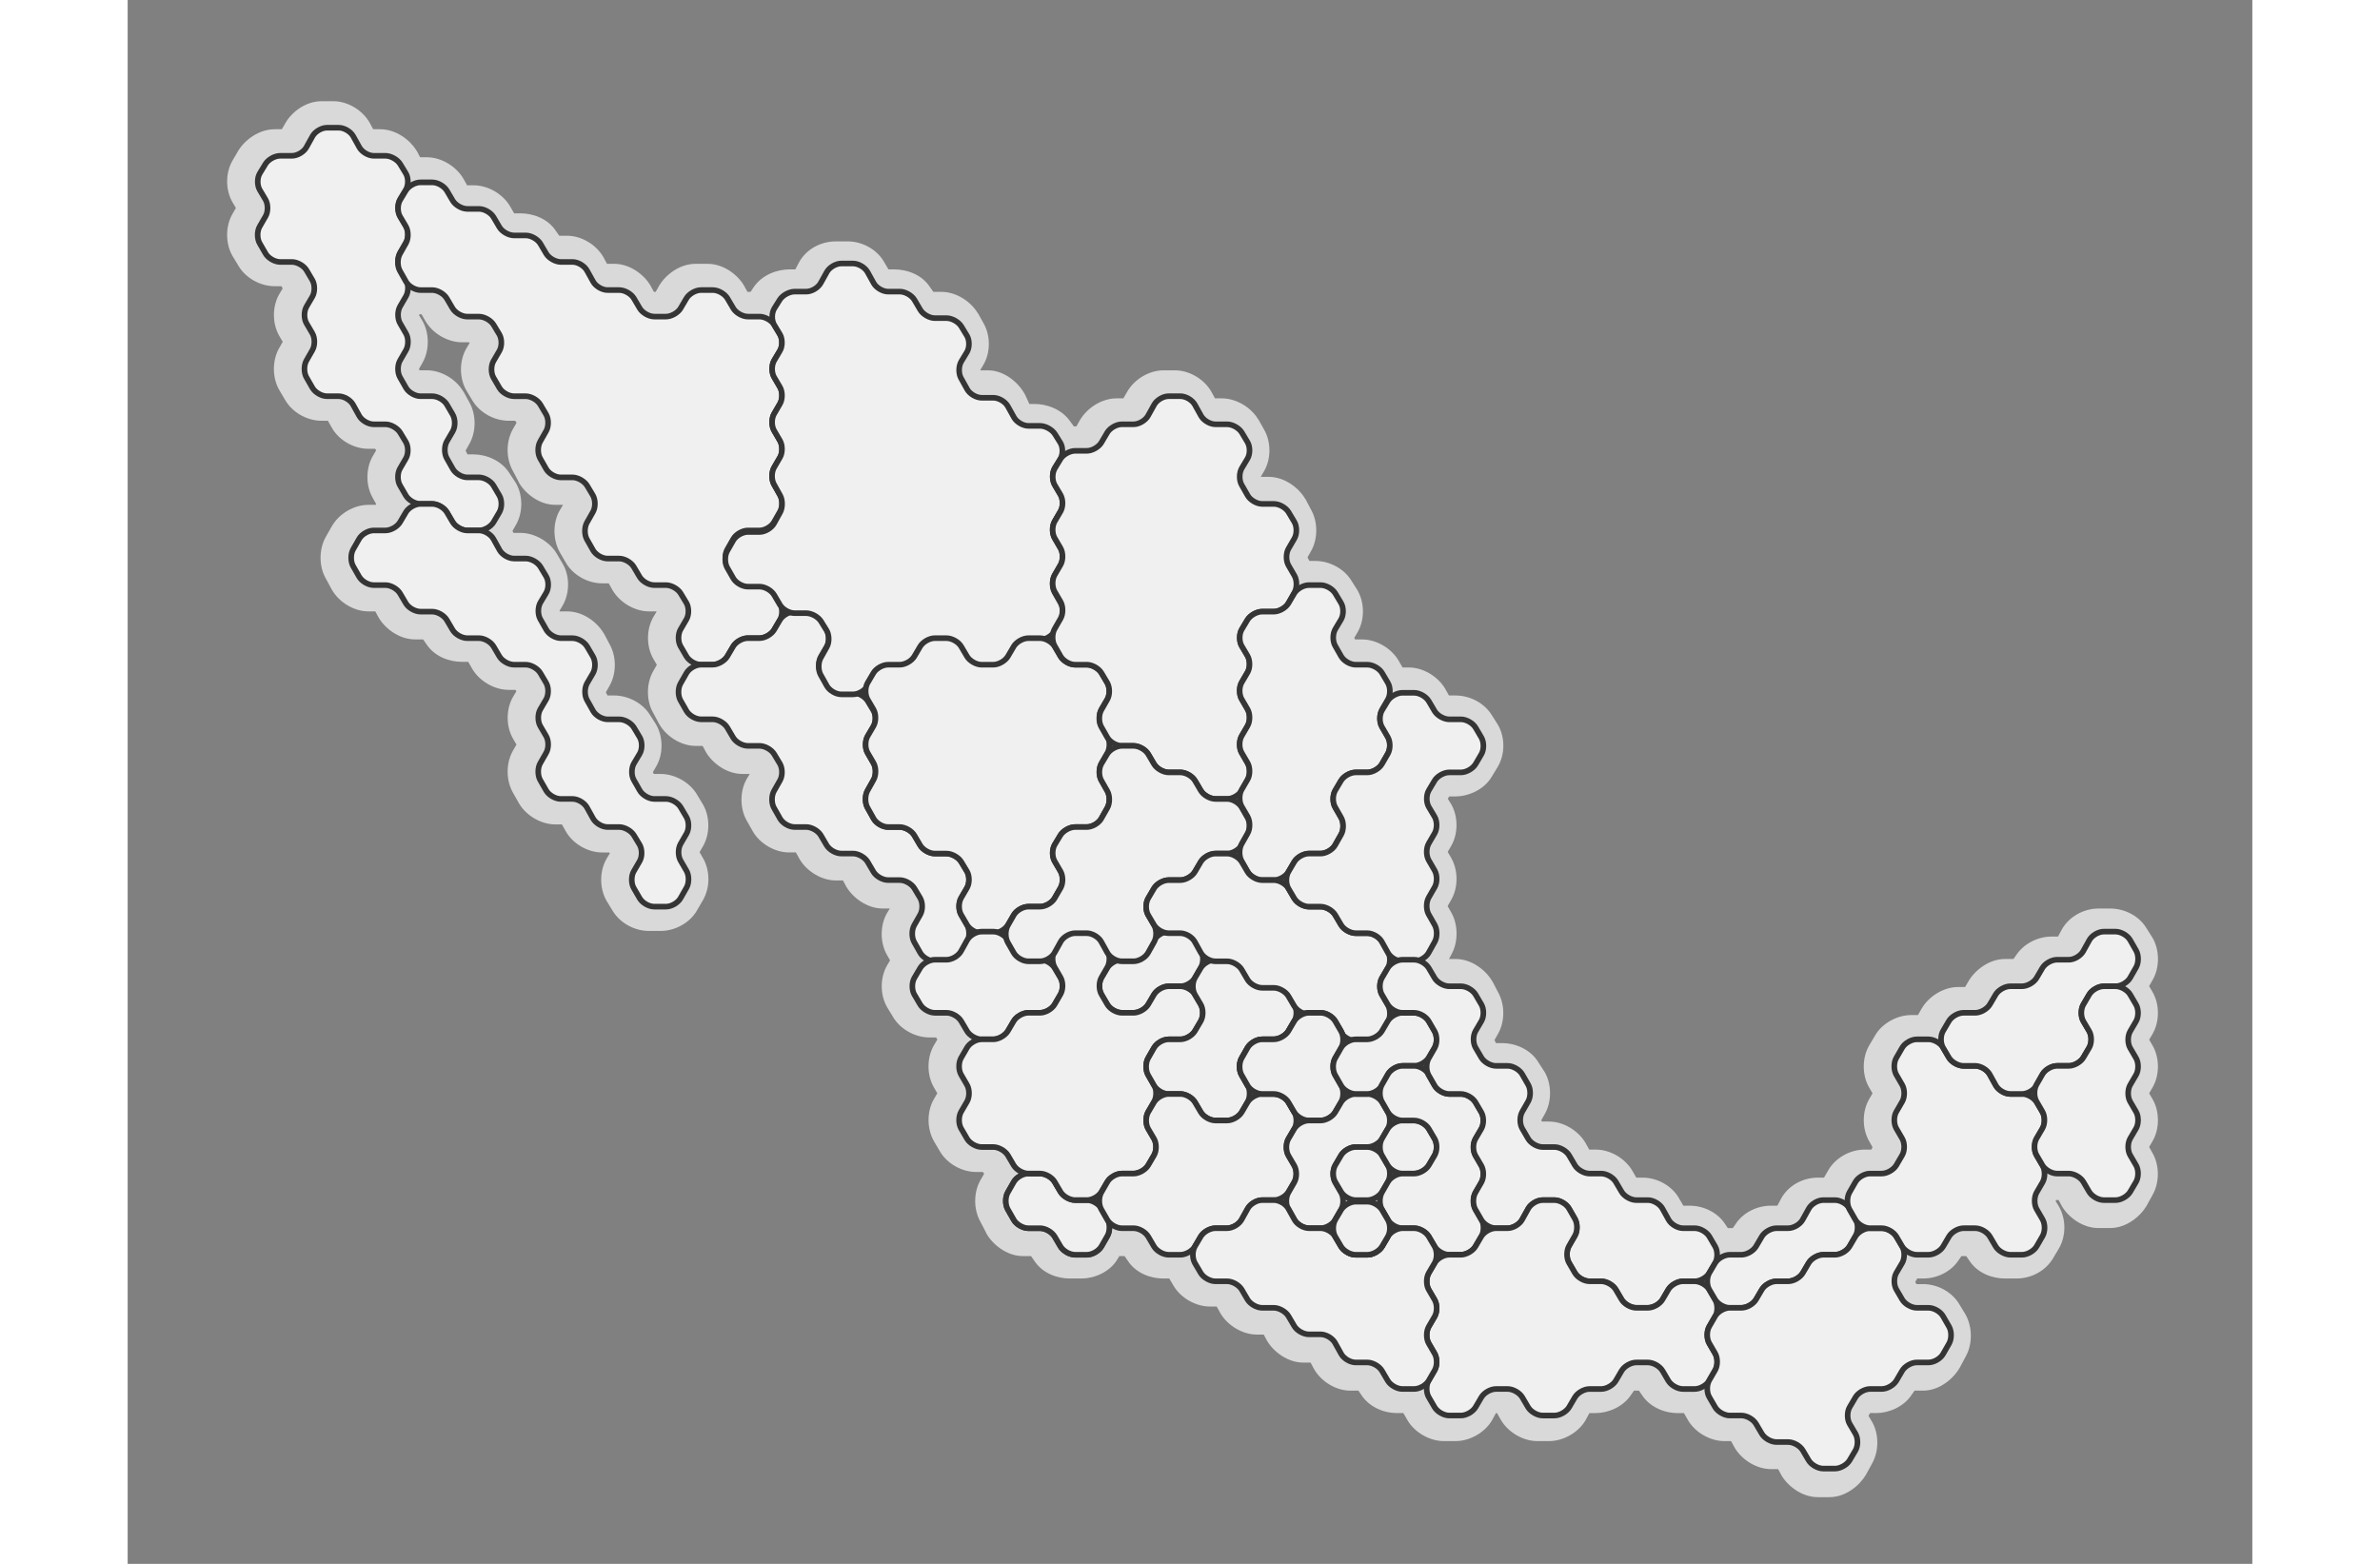 <?xml version="1.0" standalone="no"?>
<!DOCTYPE svg PUBLIC "-//W3C//DTD SVG 1.1//EN" "http://www.w3.org/Graphics/SVG/1.1/DTD/svg11.dtd">
<svg class="mapa_svg" x="0px" y="0px" width="700" height="460" viewBox="0 0 378.946 278.947" enable-background="new 0 0 378.946 278.947" xmlns="http://www.w3.org/2000/svg" xmlns:xlink= "http://www.w3.org/1999/xlink">
  <rect x="0" y="0" width="378.946" height="278.947" fill="#808080" stroke="none"/>
  <g class="map-wrapper">
    <path fill="#d9d9d9" d="M360.542,204.589l0.6-1.032c1.287-2.209,1.288-5.298,0-7.516l-0.598-1.027l0.602-1.033  c1.282-2.207,1.283-5.292-0.002-7.509l-0.597-1.023l0.59-1.01c1.292-2.215,1.291-5.308-0.001-7.518l-0.6-1.027l0.635-1.112  c1.259-2.199,1.259-5.27,0-7.469l-1.12-1.771c-1.261-2.121-3.836-3.488-6.439-3.488h-2.116c-2.661,0-5.272,1.479-6.528,3.736  l-0.68,1.264h-1.142c-2.529,0-5.045,1.34-6.347,3.357l-0.456,0.643h-1.526c-2.866,0-5.37,2.046-6.487,3.952l-0.612,1.048h-1.247  c-2.503,0-5.17,1.568-6.508,3.853l-0.656,1.147h-1.169c-2.552,0-5.218,1.471-6.479,3.645l-1.069,1.81  c-1.271,2.21-1.264,5.275,0.013,7.466l0.606,1.04l-0.605,1.04c-1.284,2.212-1.281,5.3,0.009,7.512l0.594,1.066l-0.21,0.422h-1.206  c-2.613,0-5.221,1.488-6.473,3.677l-0.769,1.323h-1.091c-2.725,0-5.276,1.427-6.536,3.702l-0.689,1.298h-1.121  c-2.6,0-5.069,1.3-6.362,3.329l-0.468,0.671h-0.886l-0.466-0.688c-1.274-2.019-3.756-3.312-6.382-3.312h-1.086l-0.747-1.278  c-1.239-2.226-3.851-3.722-6.499-3.722h-1.144l-0.723-1.255c-1.295-2.205-3.96-3.745-6.482-3.745h-1.187l-0.663-1.19  c-1.319-2.243-3.984-3.81-6.481-3.81h-1.299l-0.113-0.24l0.622-1.1c1.259-2.201,1.257-5.284-0.005-7.479l-1.126-1.743  c-1.444-2.404-4.255-3.438-6.427-3.438h-1.134l-0.274-0.541l0.595-1.05c1.273-2.175,1.299-5.207,0.076-7.416l-0.994-1.929  l-0.118-0.167c-1.118-1.899-3.623-3.897-6.481-3.897h-1.192l0.44-0.834c1.225-2.191,1.212-5.269-0.031-7.45l-0.652-1.155  l0.634-1.105c1.273-2.206,1.271-5.291-0.006-7.498l-0.613-1.061l0.611-1.056c1.29-2.227,1.273-5.325-0.042-7.537l-0.555-0.881  l0.257-0.423h1.149c2.186,0,5.036-1.145,6.436-3.518l1.08-1.783c1.315-2.241,1.315-5.265,0-7.506l-1.07-1.682  c-1.284-2.129-3.864-3.511-6.445-3.511h-1.199l-0.67-1.199c-1.319-2.238-3.983-3.801-6.479-3.801h-1.135l-0.717-1.249  c-1.305-2.209-3.97-3.751-6.48-3.751h-1.265l-0.138-0.287l0.542-0.928c1.335-2.23,1.336-5.36-0.027-7.644l-0.982-1.553  c-1.295-2.172-3.897-3.588-6.478-3.588h-1.062l-0.341-0.638l0.61-1.078c1.265-2.184,1.271-5.22,0.029-7.421l-0.981-1.862  l-0.107-0.145c-1.115-1.88-3.619-3.855-6.48-3.855h-1.372l-0.005-0.058l0.509-0.862c1.33-2.21,1.345-5.299,0.044-7.528l-0.985-1.76  l-0.061-0.057c-1.33-2.227-3.993-3.734-6.476-3.734h-1.225l-0.608-1.124c-1.269-2.282-3.94-3.876-6.498-3.876h-2.117  c-2.542,0-5.215,1.619-6.469,3.881l-0.642,1.119h-1.236c-2.49,0-5.156,1.57-6.523,3.892l-0.625,1.108h-0.443l-0.646-0.868  c-1.569-2.307-4.367-3.132-6.328-3.132h-0.975l-0.717-1.58l-0.137-0.244c-1.12-2.023-3.633-4.177-6.502-4.177h-1.364l-0.016-0.077  l0.497-0.83c1.339-2.21,1.355-5.296,0.052-7.527l-0.967-1.737l-0.076-0.083c-1.102-1.827-3.599-3.746-6.475-3.746h-1.418  l-0.558-0.791c-1.512-2.361-4.253-3.209-6.354-3.209h-1.087l-0.799-1.357c-1.248-2.182-3.835-3.643-6.463-3.643h-2.115  c-2.733,0-5.284,1.413-6.545,3.686l-0.693,1.314h-1.093c-1.987,0-4.841,0.86-6.403,3.277l-0.487,0.723h-0.56l-0.635-1.16  c-1.091-1.85-3.583-3.84-6.479-3.84h-2.116c-2.895,0-5.388,1.993-6.517,3.909l-0.618,1.091h-0.315L93.223,50.9  c-1.088-1.853-3.58-3.847-6.48-3.847h-1.253l-0.597-1.11c-1.272-2.291-3.945-3.89-6.5-3.89H76.98l-0.566-0.801  c-1.509-2.354-4.25-3.199-6.354-3.199h-1.125l-0.739-1.268c-1.288-2.197-3.953-3.732-6.482-3.732h-1.172l-0.68-1.209  c-1.314-2.232-3.979-3.791-6.48-3.791h-1.223l-0.56-1.069l-0.096-0.141c-1.113-1.838-3.612-3.79-6.471-3.79h-1.246l-0.584-1.093  c-1.275-2.3-3.948-3.907-6.5-3.907h-2.115c-2.947,0-5.437,2.069-6.454,3.909l-0.635,1.091h-1.26c-2.86,0-5.36,1.93-6.519,3.847  l-0.948,1.62c-1.356,2.24-1.37,5.366-0.045,7.599l0.578,0.979l-0.606,1.051c-1.28,2.209-1.28,5.295,0,7.504l1.105,1.828  c1.265,2.111,3.836,3.572,6.435,3.572h1.176l0.243,0.378l-0.589,0.989c-1.301,2.215-1.306,5.3-0.011,7.521l0.604,1.03l-0.632,1.103  c-1.263,2.202-1.263,5.274,0.001,7.475l1.102,1.867c1.267,2.148,3.851,3.637,6.454,3.637h1.122l0.708,1.236  c1.231,2.216,3.904,3.764,6.5,3.764h1.221l0.188,0.271l-0.598,1.013c-1.284,2.212-1.284,5.29-0.003,7.496l0.593,1.068l-0.066,0.151  h-1.335c-2.524,0-5.192,1.531-6.511,3.834l-1.051,1.855c-1.258,2.201-1.258,5.265-0.026,7.424l1.1,2.023  c1.287,2.249,3.955,3.863,6.488,3.863h1.251l0.615,1.134c1.094,1.862,3.588,3.866,6.482,3.866h1.437l0.532,0.762  c1.516,2.383,4.26,3.238,6.362,3.238h1.146l0.723,1.258c1.299,2.203,3.964,3.742,6.479,3.742h1.215l0.176,0.25l-0.58,0.966  c-1.295,2.211-1.3,5.29-0.006,7.518l0.603,1.023l-0.632,1.101c-1.261,2.198-1.262,5.268,0.012,7.494l1.054,1.863  c1.259,2.199,3.928,3.785,6.49,3.785h1.178l0.674,1.201c1.248,2.237,3.919,3.799,6.497,3.799h1.262l0.117,0.146l-0.589,0.99  c-1.277,2.21-1.276,5.28,0.002,7.487l1.104,1.811c1.268,2.11,3.838,3.565,6.435,3.565h2.116c2.645,0,5.253-1.514,6.458-3.635  l1.112-1.915c1.271-2.234,1.255-5.241-0.041-7.467l-0.597-1.029l0.6-1.038c1.295-2.225,1.282-5.324-0.013-7.508l-1.04-1.734  c-1.295-2.192-3.96-3.674-6.479-3.674h-1.229l-0.16-0.329l0.548-0.944c1.332-2.229,1.332-5.357-0.045-7.662l-0.968-1.505  c-1.287-2.156-3.889-3.56-6.476-3.56h-1.157l-0.289-0.574l0.624-1.098c1.271-2.18,1.291-5.22,0.061-7.425l-1.012-1.92l-0.092-0.117  c-1.1-1.885-3.598-3.866-6.484-3.866h-1.335l-0.03-0.1l0.522-0.886c1.33-2.228,1.33-5.351,0.043-7.504l-1.058-1.804  c-1.324-2.208-3.986-3.707-6.475-3.707h-1.248l-0.175-0.358l0.59-1.023c1.305-2.218,1.305-5.329,0.001-7.548l-1.097-1.661  c-1.46-2.385-4.262-3.411-6.418-3.411h-1.096l-0.343-0.679l0.632-1.121c1.283-2.195,1.297-5.265,0.04-7.478l-1.023-1.875  l-0.059-0.056c-1.317-2.261-3.983-3.792-6.483-3.792h-1.303l-0.114-0.244l0.614-1.084c1.273-2.206,1.271-5.298-0.005-7.5  l-0.611-1.011l0.119-0.161h0.336l0.699,1.232c1.306,2.219,3.971,3.768,6.48,3.768h1.288l0.106,0.128l-0.582,0.974  c-1.282,2.21-1.281,5.284,0.002,7.492l1.09,1.808c1.272,2.129,3.851,3.598,6.444,3.598h1.178l0.238,0.366l-0.648,1.124  c-1.239,2.17-1.255,5.177-0.049,7.37l1.046,1.984l0.076,0.186c1.08,1.889,3.571,3.97,6.49,3.97h1.379l-0.607,1.011  c-1.238,2.187-1.238,5.217,0.05,7.489l1.033,1.77c1.25,2.209,3.86,3.73,6.494,3.73h1.176l0.672,1.199  c1.313,2.238,3.979,3.801,6.482,3.801h1.329l0.057,0.042l-0.574,0.959c-1.28,2.207-1.28,5.277,0.004,7.491l0.611,1.043l-0.64,1.118  c-1.255,2.196-1.255,5.263-0.036,7.396l1.107,2.061c1.291,2.261,3.96,3.889,6.49,3.889h1.244l0.605,1.12  c1.098,1.868,3.594,3.88,6.482,3.88h1.322l-0.551,0.909c-1.239,2.188-1.238,5.218,0.021,7.436l1.063,1.876  c1.25,2.203,3.92,3.779,6.492,3.779h1.199l0.649,1.175c1.322,2.252,3.988,3.825,6.482,3.825h1.271l0.595,1.109  c1.103,1.874,3.602,3.891,6.483,3.891h1.276l-0.524,0.859c-1.235,2.186-1.234,5.214,0.007,7.406l0.565,0.979l-0.512,0.861  c-1.302,2.218-1.302,5.312,0,7.529l1.078,1.776c1.283,2.12,3.859,3.588,6.438,3.588h1.195l0.235,0.361l-0.632,1.07  c-1.271,2.211-1.264,5.279,0.011,7.473l0.611,1.051l-0.609,1.047c-1.281,2.211-1.28,5.295,0.044,7.573l1.007,1.71  c1.271,2.192,3.878,3.715,6.487,3.715h1.195l0.22,0.33l-0.645,1.106c-1.238,2.165-1.258,5.163-0.059,7.354l1.04,1.999l0.09,0.211  c1.09,1.903,3.585,3.999,6.489,3.999h1.455l0.526,0.755c1.515,2.388,4.262,3.245,6.366,3.245h2.114c2.211,0,5.076-1.109,6.443-3.504  l0.297-0.496h0.932l0.529,0.76c1.519,2.385,4.264,3.24,6.363,3.24h1.09l0.761,1.295c1.284,2.182,3.949,3.705,6.481,3.705h1.212  l0.657,1.188c1.323,2.245,3.987,3.812,6.479,3.812h1.251l0.597,1.109c1.098,1.874,3.595,3.891,6.485,3.891h1.28l0.569,1.076  c1.285,2.311,3.957,3.924,6.497,3.924h1.454l0.509,0.739c1.271,1.987,3.745,3.261,6.367,3.261h1.146l0.717,1.246  c1.284,2.21,3.951,3.754,6.486,3.754h2.116c2.538,0,5.203-1.517,6.481-3.688l0.715-1.312h0.184l0.7,1.229  c1.301,2.22,3.968,3.771,6.484,3.771h2.114c2.535,0,5.2-1.516,6.479-3.686l0.717-1.314h1.135c2.125,0,4.878-1.038,6.355-3.352  l0.458-0.648h0.875l0.51,0.739c1.27,1.987,3.742,3.261,6.366,3.261h1.147l0.714,1.243c1.282,2.212,3.95,3.757,6.488,3.757h1.205  l0.643,1.167c1.325,2.257,3.991,3.833,6.482,3.833h1.275l0.591,1.103c1.104,1.877,3.603,3.897,6.48,3.897h2.118  c2.859,0,5.365-2.104,6.482-4.012l1.072-1.97c1.275-2.232,1.262-5.329-0.025-7.516l-0.61-1.012l0.289-0.491h1.122  c2.123,0,4.876-1.038,6.356-3.351l0.457-0.649h1.532c2.901,0,5.4-2.117,6.542-4.121l1.025-1.922c1.259-2.209,1.26-5.308-0.038-7.589  l-1.037-1.705c-1.266-2.218-3.875-3.663-6.492-3.663h-1.192l-0.221-0.388l0.358-0.612h1.055c2.594,0,5.064-1.3,6.363-3.329  l0.468-0.671h0.843l0.528,0.757c1.515,2.387,4.261,3.243,6.364,3.243h2.115c2.671,0,5.197-1.428,6.457-3.564l1.083-1.808  c1.289-2.225,1.29-5.231-0.016-7.494l-0.588-0.957l0.128-0.177h0.407l0.61,1.129c1.097,1.864,3.593,3.871,6.481,3.871h2.116  c2.876,0,5.375-2.072,6.48-3.949l1.068-1.94c1.274-2.223,1.269-5.315-0.012-7.51L360.542,204.589z M114.262,58.089  c0.03,0.068,0.059,0.139,0.095,0.201c-0.038-0.062-0.087-0.119-0.133-0.178L114.262,58.089z M322.767,187.032  c0.014,0.029,0.024,0.063,0.039,0.091c-0.018-0.027-0.042-0.051-0.061-0.077L322.767,187.032z M282.248,225.191l0.04,0.023  c-0.033,0.047-0.072,0.091-0.102,0.14C282.214,225.307,282.224,225.242,282.248,225.191z M61.749,94.659  c-0.012,0-0.023-0.003-0.035-0.003c0.012,0,0.023-0.003,0.035-0.003V94.659z M353.611,175.919c0.045,0,0.092-0.009,0.138-0.012  v0.023C353.703,175.928,353.656,175.919,353.611,175.919z"></path>
    <g>
      <path class="path_estado" id="est_02" fill="#F0F0F1" stroke="#353535" stroke-miterlimit="10" d="M65.265,86.638c-0.479-0.819-1.65-1.489-2.6-1.489h-2.094   c-0.95,0-2.109-0.676-2.576-1.503l-1.087-1.921c-0.466-0.827-0.457-2.175,0.021-2.994l1.045-1.793c0.479-0.82,0.479-2.163,0-2.983   l-1.045-1.793c-0.478-0.819-1.646-1.491-2.596-1.491h-2.11c-0.949,0-2.112-0.674-2.583-1.498l-1.07-1.875   c-0.471-0.824-0.47-2.172,0.005-2.994l1.059-1.84c0.475-0.822,0.475-2.167-0.002-2.989l-1.053-1.821   c-0.477-0.822-0.477-2.167,0-2.988l1.052-1.812c0.476-0.822,0.476-2.166-0.001-2.987l-1.051-1.809   c-0.477-0.821-0.477-2.165,0.002-2.985l1.049-1.806c0.477-0.822,0.477-2.165,0-2.986l-1.049-1.805   c-0.479-0.821-0.466-2.157,0.026-2.97l0.994-1.642c0.493-0.812,0.493-2.142,0-2.953l-0.994-1.642   c-0.492-0.812-1.671-1.478-2.622-1.478h-2.094c-0.948,0-2.103-0.678-2.564-1.509l-1.108-1.993c-0.46-0.83-1.615-1.509-2.563-1.509   h-2.115c-0.951,0-2.105,0.679-2.565,1.509l-1.109,1.993c-0.46,0.831-1.614,1.509-2.565,1.509H27.19c-0.95,0-2.13,0.665-2.621,1.478   l-0.996,1.641c-0.491,0.812-0.497,2.146-0.013,2.962l1.022,1.722c0.483,0.817,0.492,2.158,0.019,2.98l-1.058,1.833   c-0.477,0.822-0.477,2.168,0,2.99l1.058,1.833c0.474,0.822,1.639,1.495,2.589,1.495h2.108c0.951,0,2.124,0.669,2.608,1.486   l1.023,1.734c0.485,0.817,0.487,2.155,0.009,2.975l-1.038,1.77c-0.48,0.818-0.482,2.16-0.005,2.979l1.045,1.787   c0.479,0.82,0.484,2.165,0.011,2.989l-1.066,1.865c-0.473,0.824-0.473,2.173,0,2.996l1.066,1.865   c0.474,0.824,1.636,1.498,2.587,1.498h2.094c0.948,0,2.104,0.68,2.564,1.511l1.106,1.992c0.461,0.83,1.617,1.51,2.565,1.51h2.112   c0.947,0,2.128,0.665,2.62,1.476l0.995,1.643c0.491,0.812,0.505,2.148,0.028,2.97l-1.053,1.815c-0.478,0.822-0.478,2.165,0,2.987   l1.053,1.815c0.477,0.821,1.643,1.494,2.593,1.494h2.094c0.95,0,2.12,0.669,2.603,1.487l1.033,1.758   c0.481,0.818,1.652,1.487,2.602,1.487h2.116c0.949,0,2.12-0.669,2.6-1.487l1.035-1.758c0.481-0.818,0.481-2.157,0-2.977   L65.265,86.638z"></path>
    </g>
    <g>
      <path class="path_estado" id="est_03" fill="#F0F0F1" stroke="#353535" stroke-miterlimit="10" d="M99.667,148.706c0.478-0.82,0.473-2.162-0.012-2.979l-1.026-1.734   c-0.482-0.816-1.656-1.486-2.605-1.486h-2.095c-0.948,0-2.11-0.674-2.583-1.498l-1.07-1.873c-0.472-0.826-0.458-2.168,0.029-2.982   l1.014-1.701c0.486-0.814,0.486-2.148,0-2.963l-1.014-1.699c-0.487-0.816-1.664-1.484-2.611-1.484h-2.111   c-0.95,0-2.107-0.676-2.573-1.504l-1.093-1.945c-0.464-0.828-0.453-2.176,0.025-2.996l1.043-1.781c0.479-0.82,0.479-2.16,0-2.979   l-1.043-1.781c-0.479-0.82-1.648-1.49-2.598-1.49H77.25c-0.95,0-2.109-0.676-2.578-1.502l-1.081-1.898   c-0.468-0.826-0.453-2.166,0.036-2.982l1.011-1.688c0.486-0.814,0.486-2.148,0-2.963l-1.011-1.686   c-0.489-0.816-1.665-1.483-2.615-1.483h-2.108c-0.95,0-2.105-0.679-2.565-1.509l-1.107-1.992c-0.462-0.83-1.616-1.511-2.565-1.511   h-2.094c-0.95,0-2.121-0.669-2.602-1.487l-1.034-1.758c-0.482-0.818-1.652-1.487-2.603-1.487h-2.115   c-0.95,0-2.121,0.669-2.602,1.487l-1.034,1.758c-0.481,0.818-1.653,1.487-2.601,1.487h-2.112c-0.948,0-2.111,0.675-2.583,1.499   l-1.071,1.875c-0.471,0.824-0.471,2.174,0,3l1.071,1.873c0.472,0.824,1.635,1.5,2.583,1.5h2.112c0.947,0,2.119,0.67,2.601,1.486   l1.034,1.758c0.48,0.818,1.651,1.488,2.602,1.488h2.094c0.95,0,2.12,0.67,2.603,1.488l1.033,1.756   c0.481,0.82,1.652,1.49,2.602,1.49h2.111c0.949,0,2.119,0.668,2.603,1.488l1.032,1.756c0.482,0.818,1.653,1.488,2.603,1.488h2.093   c0.95,0,2.123,0.668,2.606,1.486l1.025,1.732c0.484,0.818,0.486,2.158,0.007,2.977l-1.038,1.77c-0.479,0.818-0.48,2.16-0.004,2.98   l1.045,1.785c0.478,0.82,0.483,2.164,0.012,2.99l-1.067,1.865c-0.472,0.822-0.472,2.172,0,2.996l1.067,1.865   c0.472,0.824,1.635,1.498,2.585,1.498h2.11c0.951,0,2.105,0.68,2.565,1.51l1.106,1.992c0.463,0.83,1.616,1.51,2.566,1.51h2.093   c0.949,0,2.13,0.664,2.623,1.477l0.994,1.643c0.491,0.812,0.505,2.146,0.029,2.969l-1.054,1.814c-0.477,0.824-0.477,2.166,0,2.988   l1.054,1.814c0.476,0.824,1.642,1.494,2.591,1.494h2.116c0.949,0,2.11-0.674,2.58-1.5l1.078-1.898   c0.469-0.824,0.463-2.174-0.015-2.994l-1.051-1.816c-0.477-0.82-0.477-2.166,0-2.986L99.667,148.706z"></path>
    </g>
    <g>
      <path class="path_estado" id="est_26" fill="#F0F0F1" stroke="#353535" stroke-miterlimit="10" d="M115.296,67.208c-0.476-0.821-0.466-2.158,0.024-2.973   l1.003-1.663c0.49-0.813,0.49-2.145,0-2.958l-1.003-1.665c-0.49-0.813-1.667-1.479-2.618-1.479h-2.094   c-0.949,0-2.12-0.669-2.601-1.487l-1.034-1.758c-0.482-0.818-1.652-1.487-2.602-1.487h-2.116c-0.949,0-2.12,0.669-2.603,1.487   l-1.033,1.758c-0.48,0.818-1.651,1.487-2.602,1.487h-2.09c-0.948,0-2.119-0.669-2.601-1.487l-1.035-1.758   c-0.48-0.818-1.652-1.487-2.6-1.487h-2.111c-0.95,0-2.104-0.679-2.565-1.51l-1.107-1.993c-0.461-0.83-1.616-1.51-2.565-1.51H77.25   c-0.95,0-2.121-0.669-2.602-1.487l-1.034-1.758c-0.48-0.818-1.652-1.487-2.603-1.487h-2.108c-0.95,0-2.122-0.67-2.604-1.488   l-1.035-1.757c-0.479-0.818-1.65-1.488-2.6-1.488h-2.094c-0.95,0-2.121-0.67-2.602-1.488l-1.034-1.757   c-0.482-0.819-1.652-1.489-2.603-1.489h-2.115c-0.95,0-2.128,0.666-2.617,1.479l-1.003,1.664c-0.489,0.813-0.496,2.147-0.012,2.965   l1.025,1.734c0.484,0.817,0.498,2.163,0.032,2.99l-1.09,1.934c-0.465,0.827-0.465,2.181,0,3.009l1.09,1.934   c0.466,0.826,1.624,1.504,2.574,1.504h2.094c0.95,0,2.12,0.669,2.603,1.487l1.033,1.758c0.481,0.818,1.652,1.487,2.602,1.487h2.111   c0.949,0,2.127,0.666,2.617,1.479l1.002,1.665c0.489,0.813,0.5,2.15,0.024,2.972l-1.05,1.803c-0.477,0.821-0.477,2.164,0,2.984   l1.05,1.805c0.476,0.821,1.645,1.492,2.594,1.492h2.093c0.95,0,2.123,0.669,2.606,1.486l1.025,1.734   c0.484,0.817,0.495,2.161,0.023,2.985l-1.072,1.886c-0.472,0.826-0.472,2.176,0,3.002l1.072,1.885c0.472,0.825,1.633,1.5,2.583,1.5   h2.11c0.951,0,2.126,0.667,2.614,1.481l1.009,1.688c0.489,0.815,0.505,2.158,0.037,2.983l-1.083,1.91   c-0.468,0.826-0.468,2.178,0,3.004l1.083,1.91c0.468,0.826,1.628,1.502,2.578,1.502h2.093c0.949,0,2.121,0.671,2.603,1.489   l1.033,1.756c0.481,0.82,1.652,1.49,2.602,1.49h2.111c0.95,0,2.128,0.664,2.617,1.479l1.004,1.664   c0.489,0.814,0.5,2.15,0.021,2.971l-1.05,1.805c-0.476,0.82-0.476,2.164,0,2.984l1.05,1.805c0.479,0.82,1.646,1.492,2.595,1.492   h2.116c0.949,0,2.119-0.67,2.602-1.488l1.034-1.756c0.48-0.82,1.651-1.488,2.601-1.488h2.094c0.951,0,2.123-0.67,2.604-1.49   l1.031-1.756c0.483-0.818,0.483-2.158,0-2.977l-1.031-1.758c-0.48-0.816-1.652-1.486-2.604-1.486h-2.094   c-0.949,0-2.111-0.676-2.581-1.5l-1.073-1.873c-0.472-0.826-0.472-2.175,0-3l1.073-1.875c0.47-0.824,1.632-1.499,2.581-1.499h2.094   c0.951,0,2.112-0.674,2.584-1.499l1.071-1.874c0.472-0.824,0.469-2.171-0.006-2.995l-1.059-1.839   c-0.477-0.822-0.475-2.167,0.002-2.99l1.053-1.82c0.477-0.822,0.477-2.167,0-2.987l-1.052-1.813c-0.477-0.821-0.476-2.165,0-2.985   l1.05-1.81c0.479-0.821,0.479-2.165,0-2.985L115.296,67.208z"></path>
    </g>
    <g>
      <path class="path_estado" id="est_25" fill="#F0F0F1" stroke="#353535" stroke-miterlimit="10" d="M149.707,158.368c0.477-0.82,0.464-2.16-0.026-2.973l-1.003-1.664   c-0.489-0.814-1.666-1.48-2.617-1.48h-2.094c-0.949,0-2.119-0.668-2.602-1.486l-1.033-1.758c-0.481-0.818-1.652-1.488-2.602-1.488   h-2.111c-0.949,0-2.105-0.678-2.568-1.506l-1.099-1.969c-0.466-0.83-0.459-2.182,0.012-3.008l1.076-1.887   c0.469-0.826,0.465-2.174-0.009-2.996l-1.062-1.846c-0.473-0.822-0.46-2.162,0.031-2.975l1.001-1.662   c0.49-0.812,0.49-2.145,0-2.957l-1.001-1.662c-0.491-0.812-1.669-1.479-2.619-1.479h-2.094c-0.95,0-2.106-0.678-2.567-1.508   l-1.102-1.969c-0.462-0.828-0.448-2.178,0.031-2.996l1.038-1.77c0.479-0.818,0.479-2.16,0-2.979l-1.038-1.768   c-0.479-0.82-1.649-1.49-2.6-1.49h-2.115c-0.949,0-2.121,0.67-2.603,1.488l-1.034,1.756c-0.48,0.82-1.651,1.49-2.6,1.49h-2.111   c-0.95,0-2.121,0.668-2.602,1.488l-1.034,1.756c-0.482,0.818-1.651,1.488-2.602,1.488h-2.095c-0.949,0-2.112,0.674-2.583,1.498   l-1.071,1.875c-0.471,0.824-0.471,2.174,0,2.998l1.071,1.875c0.471,0.824,1.634,1.498,2.583,1.498h2.095   c0.95,0,2.119,0.672,2.602,1.49l1.034,1.756c0.48,0.818,1.651,1.488,2.602,1.488h2.111c0.948,0,2.126,0.668,2.611,1.482   l1.012,1.688c0.487,0.814,0.504,2.156,0.035,2.982l-1.082,1.91c-0.468,0.826-0.468,2.18,0,3.004l1.082,1.91   c0.469,0.826,1.629,1.502,2.578,1.502h2.094c0.95,0,2.121,0.67,2.602,1.488l1.034,1.758c0.48,0.818,1.651,1.486,2.602,1.486h2.109   c0.951,0,2.121,0.672,2.604,1.49l1.031,1.756c0.481,0.818,1.653,1.488,2.604,1.488h2.094c0.948,0,2.123,0.666,2.612,1.482   l1.011,1.688c0.487,0.814,0.504,2.156,0.036,2.982l-1.083,1.908c-0.468,0.828-0.468,2.18,0,3.006l1.083,1.91   c0.468,0.826,1.626,1.502,2.576,1.502h2.115c0.951,0,2.107-0.68,2.57-1.508l1.1-1.969c0.462-0.83,0.453-2.18-0.023-3l-1.053-1.816   c-0.478-0.82-0.478-2.166,0-2.988L149.707,158.368z"></path>
    </g>
    <g>
      <path class="path_estado" id="est_08" fill="#F0F0F1" stroke="#353535" stroke-miterlimit="10" d="M165.333,86.366c-0.478-0.821-0.455-2.152,0.05-2.958l0.954-1.526   c0.502-0.806,0.502-2.124,0-2.93l-0.954-1.526c-0.505-0.805-1.691-1.464-2.644-1.464h-2.091c-0.95,0-2.104-0.68-2.566-1.51   l-1.108-1.992c-0.46-0.831-1.615-1.51-2.564-1.51h-2.11c-0.949,0-2.104-0.68-2.565-1.51l-1.106-1.992   c-0.462-0.83-0.435-2.175,0.056-2.986l0.995-1.642c0.492-0.812,0.492-2.142,0-2.953l-0.995-1.641   c-0.49-0.812-1.671-1.478-2.622-1.478h-2.094c-0.949,0-2.119-0.669-2.602-1.487l-1.033-1.758c-0.481-0.817-1.652-1.487-2.602-1.487   h-2.111c-0.949,0-2.104-0.679-2.565-1.51l-1.105-1.993c-0.462-0.83-1.616-1.51-2.566-1.51h-2.115c-0.95,0-2.104,0.68-2.564,1.51   l-1.107,1.993c-0.463,0.831-1.615,1.51-2.565,1.51h-2.094c-0.949,0-2.138,0.658-2.641,1.464l-0.955,1.526   c-0.503,0.806-0.515,2.13-0.025,2.943l1.003,1.665c0.491,0.813,0.496,2.146,0.012,2.964l-1.025,1.734   c-0.483,0.817-0.487,2.156-0.007,2.976l1.038,1.768c0.48,0.82,0.483,2.16,0.002,2.981l-1.042,1.786   c-0.479,0.819-0.479,2.162-0.001,2.982l1.046,1.795c0.479,0.821,0.479,2.164,0.001,2.984l-1.048,1.799   c-0.479,0.821-0.49,2.172-0.028,3.002l1.104,1.99c0.462,0.83,0.462,2.188,0,3.019l-1.104,1.991   c-0.462,0.83-1.617,1.508-2.565,1.508h-2.111c-0.95,0-2.112,0.675-2.585,1.5l-1.07,1.874c-0.471,0.824-0.471,2.174,0,2.999   l1.07,1.873c0.473,0.824,1.635,1.5,2.585,1.5h2.111c0.948,0,2.119,0.67,2.6,1.488l1.034,1.756c0.481,0.82,1.653,1.49,2.603,1.49   h2.094c0.95,0,2.135,0.66,2.634,1.469l0.971,1.572c0.499,0.809,0.526,2.146,0.063,2.977l-1.099,1.969   c-0.463,0.83-0.463,2.186,0,3.016l1.099,1.969c0.463,0.83,1.619,1.508,2.569,1.508h2.115c0.95,0,2.104-0.68,2.566-1.51l1.105-1.994   c0.462-0.83,1.616-1.508,2.565-1.508h2.111c0.949,0,2.12-0.67,2.602-1.488l1.033-1.758c0.482-0.818,1.652-1.488,2.602-1.488h2.09   c0.949,0,2.12,0.67,2.603,1.488l1.033,1.758c0.48,0.818,1.651,1.488,2.603,1.488h2.114c0.949,0,2.12-0.67,2.603-1.488l1.034-1.758   c0.48-0.818,1.652-1.488,2.603-1.488h2.091c0.952,0,2.104-0.68,2.562-1.51l1.113-2.018c0.461-0.83,0.454-2.188-0.015-3.014   l-1.082-1.91c-0.468-0.826-0.464-2.176,0.01-3l1.063-1.857c0.474-0.822,0.471-2.169-0.003-2.992l-1.058-1.83   c-0.476-0.822-0.476-2.167,0.002-2.988l1.054-1.817c0.476-0.821,0.476-2.167,0-2.987L165.333,86.366z"></path>
    </g>
    <g>
      <path class="path_estado" id="est_10" fill="#F0F0F1" stroke="#353535" stroke-miterlimit="10" d="M173.678,129.47c-0.476-0.822-0.468-2.164,0.016-2.982   l1.026-1.734c0.483-0.816,0.483-2.154,0-2.973l-1.026-1.732c-0.483-0.818-1.656-1.486-2.605-1.486h-2.108   c-0.951,0-2.122-0.67-2.603-1.488l-1.033-1.756c-0.481-0.82-1.652-1.488-2.604-1.488h-2.113c-0.949,0-2.121,0.668-2.603,1.488   l-1.033,1.756c-0.482,0.818-1.653,1.488-2.602,1.488h-2.09c-0.949,0-2.12-0.67-2.602-1.488l-1.034-1.756   c-0.48-0.82-1.651-1.488-2.603-1.488h-2.115c-0.95,0-2.119,0.668-2.602,1.488l-1.034,1.756c-0.48,0.818-1.651,1.488-2.6,1.488   h-2.094c-0.951,0-2.124,0.668-2.608,1.486l-1.023,1.732c-0.485,0.818-0.487,2.158-0.007,2.977l1.036,1.77   c0.48,0.818,0.483,2.16,0.005,2.98l-1.043,1.785c-0.48,0.82-0.48,2.162-0.003,2.984l1.046,1.793c0.479,0.822,0.49,2.172,0.026,3   l-1.099,1.965c-0.464,0.828-0.464,2.184,0,3.014l1.099,1.965c0.464,0.828,1.62,1.506,2.571,1.506h2.094   c0.948,0,2.119,0.67,2.6,1.488l1.034,1.758c0.482,0.818,1.651,1.486,2.602,1.486h2.111c0.949,0,2.128,0.666,2.618,1.48l1.001,1.664   c0.491,0.812,0.5,2.15,0.023,2.973l-1.048,1.803c-0.478,0.82-0.478,2.164,0,2.986l1.048,1.803c0.477,0.82,1.645,1.492,2.596,1.492   h2.114c0.949,0,2.12-0.67,2.603-1.49l1.034-1.754c0.48-0.82,1.652-1.49,2.603-1.49h2.091c0.952,0,2.111-0.674,2.581-1.5   l1.079-1.898c0.47-0.824,0.451-2.168-0.034-2.982l-1.011-1.688c-0.486-0.814-0.486-2.146,0-2.963l1.011-1.686   c0.485-0.816,1.663-1.482,2.614-1.482h2.108c0.949,0,2.105-0.678,2.568-1.506l1.101-1.969c0.464-0.83,0.457-2.182-0.012-3.008   l-1.075-1.887c-0.472-0.826-0.468-2.174,0.008-2.996l1.06-1.846c0.477-0.822,0.477-2.17,0-2.992L173.678,129.47z"></path>
    </g>
    <g>
      <path class="path_estado" id="est_18" fill="#F0F0F1" stroke="#353535" stroke-miterlimit="10" d="M165.344,172.675c-0.481-0.82-1.652-1.488-2.604-1.488h-2.091   c-0.95,0-2.104-0.68-2.566-1.51l-1.108-1.994c-0.46-0.83-1.615-1.508-2.564-1.508h-2.114c-0.951,0-2.104,0.678-2.565,1.508   l-1.107,1.994c-0.462,0.83-1.616,1.51-2.565,1.51h-2.111c-0.95,0-2.119,0.668-2.602,1.488l-1.034,1.756   c-0.48,0.818-0.48,2.158,0,2.977l1.034,1.756c0.482,0.82,1.651,1.49,2.602,1.49h2.111c0.949,0,2.12,0.668,2.603,1.488l1.033,1.755   c0.48,0.818,1.651,1.49,2.603,1.49h2.114c0.949,0,2.12-0.672,2.603-1.49l1.034-1.755c0.48-0.82,1.652-1.488,2.603-1.488h2.091   c0.952,0,2.123-0.67,2.604-1.49l1.033-1.756c0.48-0.818,0.48-2.158,0-2.977L165.344,172.675z"></path>
    </g>
    <g>
      <path fill="#F0F0F1" stroke="#353535" stroke-miterlimit="10" d="M173.672,215.564c-0.47-0.824-1.635-1.5-2.584-1.5h-2.108   c-0.951,0-2.122-0.67-2.603-1.488l-1.033-1.758c-0.481-0.818-1.652-1.486-2.604-1.486h-2.113c-0.949,0-2.113,0.674-2.584,1.498   l-1.07,1.873c-0.473,0.826-0.473,2.174,0,3l1.07,1.875c0.471,0.822,1.635,1.498,2.584,1.498h2.11c0.948,0,2.119,0.67,2.602,1.49   l1.033,1.756c0.479,0.818,1.654,1.488,2.603,1.488h2.114c0.949,0,2.114-0.676,2.584-1.498l1.072-1.877   c0.47-0.824,0.47-2.174,0-2.998L173.672,215.564z"></path>
      <path class="path_estado" id="est_06" fill="#F0F0F1" stroke="#353535" stroke-miterlimit="10" d="M173.672,215.564c-0.47-0.824-1.635-1.5-2.584-1.5h-2.108   c-0.951,0-2.122-0.67-2.603-1.488l-1.033-1.758c-0.481-0.818-1.652-1.486-2.604-1.486h-2.113c-0.949,0-2.113,0.674-2.584,1.498   l-1.07,1.873c-0.473,0.826-0.473,2.174,0,3l1.07,1.875c0.471,0.822,1.635,1.498,2.584,1.498h2.11c0.948,0,2.119,0.67,2.602,1.49   l1.033,1.756c0.479,0.818,1.654,1.488,2.603,1.488h2.114c0.949,0,2.114-0.676,2.584-1.498l1.072-1.877   c0.47-0.824,0.47-2.174,0-2.998L173.672,215.564z"></path>
    </g>
    <g>
      <path class="path_estado" id="est_01" fill="#F0F0F1" stroke="#353535" stroke-miterlimit="10" d="M190.352,167.673c-0.471-0.824-1.634-1.498-2.582-1.498h-2.117   c-0.95,0-2.104,0.678-2.565,1.508l-1.107,1.994c-0.462,0.83-1.615,1.51-2.565,1.51h-2.108c-0.95,0-2.122,0.668-2.604,1.488   l-1.034,1.756c-0.479,0.818-0.479,2.158,0,2.977l1.034,1.756c0.482,0.82,1.654,1.49,2.604,1.49h2.115   c0.948,0,2.119-0.67,2.602-1.49l1.034-1.756c0.48-0.818,1.651-1.488,2.6-1.488h2.113c0.948,0,2.111-0.674,2.582-1.498l1.07-1.875   c0.472-0.824,0.472-2.174,0-2.998L190.352,167.673z"></path>
    </g>
    <g>
      <path class="path_estado" id="est_14" fill="#F0F0F1" stroke="#353535" stroke-miterlimit="10" d="M190.369,177.407c-0.48-0.818-1.651-1.488-2.6-1.488h-2.117   c-0.95,0-2.119,0.67-2.603,1.488l-1.033,1.756c-0.48,0.82-1.652,1.49-2.603,1.49h-2.089c-0.948,0-2.115-0.672-2.594-1.494   l-1.049-1.803c-0.477-0.822-0.48-2.166-0.007-2.99l1.064-1.85c0.474-0.824,0.474-2.172,0-2.994l-1.064-1.85   c-0.474-0.824-1.639-1.498-2.588-1.498h-2.114c-0.948,0-2.115,0.674-2.587,1.498l-1.062,1.85c-0.476,0.822-0.474,2.168,0.004,2.992   l1.055,1.826c0.475,0.822,0.475,2.168,0,2.99l-1.055,1.828c-0.478,0.82-1.644,1.494-2.592,1.494h-2.11   c-0.949,0-2.121,0.668-2.603,1.488l-1.033,1.755c-0.482,0.818-1.653,1.49-2.602,1.49h-2.094c-0.951,0-2.116,0.672-2.592,1.494   l-1.058,1.826c-0.474,0.824-0.472,2.168,0.005,2.988l1.051,1.816c0.477,0.822,0.477,2.166,0,2.986l-1.051,1.811   c-0.477,0.822-0.477,2.166,0,2.986l1.051,1.809c0.477,0.822,1.643,1.494,2.594,1.494h2.094c0.948,0,2.119,0.668,2.602,1.488   l1.033,1.756c0.481,0.818,1.653,1.49,2.603,1.49h2.11c0.948,0,2.119,0.668,2.602,1.486l1.033,1.758   c0.479,0.818,1.654,1.488,2.603,1.488h2.114c0.949,0,2.122-0.67,2.602-1.488l1.033-1.758c0.482-0.818,1.654-1.486,2.603-1.486   h2.096c0.948,0,2.117-0.672,2.598-1.492l1.04-1.779c0.48-0.82,0.48-2.162,0.002-2.982l-1.044-1.791   c-0.479-0.82-0.479-2.162-0.002-2.984l1.049-1.797c0.476-0.822,0.479-2.164,0.004-2.986l-1.056-1.826   c-0.476-0.82-0.476-2.166,0-2.988l1.056-1.824c0.476-0.822,1.641-1.494,2.589-1.494h2.113c0.948,0,2.119-0.672,2.6-1.49   l1.035-1.755c0.481-0.82,0.481-2.158,0-2.979L190.369,177.407z"></path>
    </g>
    <g>
      <path class="path_estado" id="est_05" fill="#F0F0F1" stroke="#353535" stroke-miterlimit="10" d="M208.093,96.055c0.477-0.822,0.468-2.162-0.018-2.979l-1.019-1.71   c-0.484-0.816-1.659-1.483-2.61-1.483h-2.108c-0.952,0-2.111-0.677-2.58-1.502l-1.08-1.897c-0.47-0.825-0.451-2.167,0.036-2.983   l1.009-1.687c0.49-0.814,0.49-2.148,0-2.963l-1.009-1.687c-0.487-0.815-1.664-1.481-2.613-1.481h-2.095   c-0.948,0-2.104-0.68-2.565-1.51l-1.106-1.992c-0.462-0.831-1.616-1.511-2.564-1.511h-2.117c-0.95,0-2.104,0.68-2.565,1.511   l-1.107,1.992c-0.462,0.83-1.615,1.51-2.565,1.51h-2.108c-0.95,0-2.122,0.67-2.604,1.488l-1.034,1.757   c-0.479,0.818-1.649,1.488-2.6,1.488h-2.094c-0.948,0-2.128,0.666-2.619,1.479l-1.002,1.665c-0.489,0.813-0.493,2.147-0.011,2.965   l1.026,1.732c0.482,0.817,0.486,2.157,0.006,2.977l-1.038,1.768c-0.481,0.819-0.481,2.16-0.003,2.981l1.043,1.786   c0.479,0.82,0.479,2.162,0.001,2.982l-1.046,1.794c-0.479,0.822-0.479,2.164,0,2.984l1.049,1.799   c0.475,0.822,0.48,2.168,0.011,2.992l-1.07,1.871c-0.473,0.824-0.473,2.174,0,2.998l1.07,1.873c0.47,0.824,1.635,1.498,2.583,1.498   h2.094c0.95,0,2.122,0.668,2.606,1.486l1.025,1.732c0.482,0.818,0.493,2.162,0.023,2.988l-1.075,1.885c-0.47,0.826-0.47,2.176,0,3   l1.075,1.887c0.47,0.824,1.633,1.5,2.583,1.5h2.108c0.95,0,2.122,0.67,2.603,1.488l1.033,1.758   c0.483,0.816,1.652,1.486,2.603,1.486h2.095c0.948,0,2.119,0.67,2.603,1.49l1.032,1.756c0.481,0.816,1.653,1.488,2.603,1.488h2.116   c0.949,0,2.11-0.674,2.581-1.498l1.073-1.873c0.47-0.826,0.469-2.174-0.007-2.996l-1.06-1.84c-0.474-0.822-0.474-2.168,0.003-2.99   l1.053-1.822c0.478-0.822,0.478-2.164,0-2.986l-1.052-1.812c-0.476-0.822-0.476-2.166,0-2.986l1.052-1.809   c0.476-0.822,0.469-2.16-0.021-2.975l-1.009-1.689c-0.487-0.814-0.487-2.148,0-2.965l1.009-1.689c0.49-0.812,1.663-1.48,2.615-1.48   h2.108c0.951,0,2.109-0.676,2.576-1.504l1.087-1.92c0.469-0.828,0.46-2.176-0.017-2.998l-1.053-1.815   c-0.477-0.821-0.477-2.167,0-2.987L208.093,96.055z"></path>
    </g>
    <g>
      <path class="path_estado" id="est_32" fill="#F0F0F1" stroke="#353535" stroke-miterlimit="10" d="M198.682,144.007c-0.471-0.824-1.632-1.5-2.581-1.5h-2.095   c-0.948,0-2.12-0.672-2.602-1.488l-1.035-1.756c-0.48-0.82-1.651-1.49-2.6-1.49h-2.113c-0.948,0-2.119-0.67-2.6-1.486l-1.034-1.758   c-0.482-0.818-1.653-1.488-2.602-1.488h-2.115c-0.95,0-2.128,0.668-2.615,1.482l-1.01,1.688c-0.487,0.814-0.503,2.156-0.037,2.982   l1.083,1.91c0.468,0.826,0.468,2.18,0,3.004l-1.083,1.91c-0.466,0.826-1.626,1.502-2.576,1.502h-2.094   c-0.948,0-2.128,0.664-2.623,1.477l-0.994,1.643c-0.491,0.812-0.504,2.146-0.027,2.969l1.051,1.814   c0.478,0.824,0.478,2.166,0,2.988l-1.051,1.814c-0.477,0.824-1.645,1.494-2.593,1.494h-2.11c-0.949,0-2.113,0.678-2.584,1.5   l-1.07,1.875c-0.473,0.824-0.473,2.174,0,2.998l1.07,1.875c0.471,0.822,1.635,1.498,2.584,1.498h2.113   c0.952,0,2.105-0.68,2.566-1.51l1.108-1.992c0.459-0.83,1.614-1.51,2.565-1.51h2.088c0.95,0,2.104,0.68,2.564,1.51l1.108,1.992   c0.46,0.83,1.615,1.51,2.565,1.51h2.115c0.948,0,2.104-0.68,2.568-1.508l1.099-1.969c0.464-0.83,0.449-2.178-0.031-2.996   l-1.036-1.77c-0.48-0.818-0.48-2.158,0-2.979l1.036-1.77c0.48-0.818,1.651-1.488,2.6-1.488h2.113c0.948,0,2.119-0.67,2.6-1.488   l1.035-1.756c0.481-0.818,1.653-1.49,2.602-1.49h2.095c0.949,0,2.11-0.674,2.581-1.498l1.073-1.875c0.47-0.824,0.47-2.172,0-2.998   L198.682,144.007z"></path>
    </g>
    <g>
      <path class="path_estado" id="est_11" fill="#F0F0F1" stroke="#353535" stroke-miterlimit="10" d="M207.048,177.407c-0.48-0.818-1.65-1.488-2.602-1.488h-2.108   c-0.952,0-2.122-0.67-2.603-1.488l-1.033-1.756c-0.482-0.82-1.652-1.488-2.602-1.488h-2.116c-0.949,0-2.121,0.668-2.603,1.488   l-1.032,1.756c-0.483,0.82-0.483,2.158,0,2.977l1.032,1.756c0.481,0.82,0.481,2.158,0,2.979l-1.032,1.755   c-0.483,0.818-1.654,1.49-2.603,1.49h-2.095c-0.95,0-2.111,0.674-2.582,1.498l-1.072,1.875c-0.471,0.822-0.471,2.172,0,2.998   l1.072,1.873c0.471,0.826,1.632,1.5,2.582,1.5h2.095c0.948,0,2.119,0.668,2.603,1.488l1.032,1.758   c0.481,0.818,1.653,1.488,2.603,1.488h2.116c0.949,0,2.114-0.674,2.588-1.496l1.059-1.826c0.475-0.822,0.477-2.168,0.001-2.992   l-1.06-1.838c-0.474-0.824-0.474-2.168,0-2.992l1.06-1.838c0.476-0.822,1.638-1.496,2.59-1.496h2.108   c0.951,0,2.121-0.672,2.602-1.49l1.034-1.755c0.481-0.82,0.481-2.158,0-2.979L207.048,177.407z"></path>
    </g>
    <g>
      <path class="path_estado" id="est_16" fill="#F0F0F1" stroke="#353535" stroke-miterlimit="10" d="M208.082,201.354c0.481-0.82,0.481-2.158,0-2.977l-1.034-1.758   c-0.48-0.82-1.65-1.488-2.602-1.488h-2.114c-0.949,0-2.119,0.668-2.602,1.488l-1.033,1.758c-0.482,0.818-1.654,1.488-2.603,1.488   h-2.089c-0.948,0-2.12-0.67-2.602-1.488l-1.035-1.758c-0.48-0.82-1.651-1.488-2.6-1.488h-2.117c-0.95,0-2.119,0.668-2.603,1.488   l-1.033,1.758c-0.482,0.818-0.48,2.156,0,2.977l1.033,1.756c0.483,0.818,0.483,2.158,0,2.977l-1.033,1.756   c-0.48,0.818-1.652,1.49-2.603,1.49h-2.108c-0.95,0-2.113,0.674-2.583,1.498l-1.072,1.873c-0.473,0.826-0.473,2.174,0,3   l1.072,1.875c0.47,0.822,1.633,1.498,2.583,1.498h2.108c0.95,0,2.122,0.67,2.603,1.49l1.033,1.756   c0.483,0.818,1.652,1.488,2.603,1.488h2.117c0.948,0,2.119-0.67,2.6-1.488l1.035-1.756c0.481-0.82,1.653-1.49,2.602-1.49h2.095   c0.949,0,2.104-0.68,2.564-1.51l1.107-1.992c0.463-0.83,1.613-1.51,2.565-1.51h2.108c0.951,0,2.121-0.67,2.602-1.488l1.034-1.756   c0.481-0.82,0.481-2.16,0-2.979l-1.034-1.756c-0.48-0.818-0.48-2.158,0-2.977L208.082,201.354z"></path>
    </g>
    <g>
      <path class="path_estado" id="est_19" fill="#F0F0F1" stroke="#353535" stroke-miterlimit="10" d="M224.771,124.763c0.477-0.822,0.471-2.164-0.013-2.982   l-1.026-1.732c-0.483-0.818-1.656-1.486-2.605-1.486h-2.11c-0.948,0-2.111-0.674-2.585-1.498l-1.069-1.875   c-0.472-0.824-0.458-2.166,0.028-2.982l1.015-1.697c0.487-0.814,0.487-2.15,0-2.967l-1.015-1.697   c-0.486-0.816-1.663-1.482-2.611-1.482h-2.114c-0.952,0-2.122,0.67-2.603,1.486l-1.033,1.758c-0.483,0.818-1.652,1.488-2.603,1.488   h-2.095c-0.949,0-2.126,0.668-2.614,1.48l-1.01,1.689c-0.488,0.814-0.491,2.15-0.009,2.967l1.029,1.746   c0.48,0.818,0.484,2.158,0.004,2.977l-1.04,1.775c-0.48,0.82-0.48,2.16-0.001,2.98l1.044,1.789c0.479,0.82,0.479,2.162,0,2.984   l-1.047,1.795c-0.477,0.822-0.478,2.164,0,2.986l1.049,1.799c0.477,0.82,0.477,2.164,0,2.986l-1.049,1.801   c-0.478,0.82-0.478,2.164,0,2.984l1.049,1.803c0.477,0.82,0.486,2.17,0.019,2.996l-1.085,1.922c-0.467,0.826-0.467,2.178,0,3.006   l1.085,1.92c0.468,0.828,1.627,1.504,2.576,1.504h2.114c0.951,0,2.121-0.67,2.602-1.488l1.034-1.756   c0.481-0.818,1.652-1.49,2.603-1.49h2.095c0.948,0,2.107-0.676,2.57-1.504l1.094-1.945c0.465-0.828,0.453-2.176-0.026-2.996   l-1.041-1.779c-0.478-0.82-0.478-2.162,0-2.982l1.041-1.781c0.479-0.818,1.651-1.49,2.6-1.49h2.11c0.949,0,2.111-0.674,2.58-1.5   l1.077-1.896c0.469-0.826,0.464-2.176-0.013-2.996l-1.051-1.816c-0.477-0.82-0.477-2.164,0-2.988L224.771,124.763z"></path>
    </g>
    <g>
      <path class="path_estado" id="est_24" fill="#F0F0F1" stroke="#353535" stroke-miterlimit="10" d="M224.771,172.651c0.477-0.82,0.471-2.162-0.013-2.979   l-1.026-1.734c-0.483-0.818-1.656-1.486-2.605-1.486h-2.11c-0.948,0-2.12-0.67-2.603-1.49l-1.034-1.754   c-0.481-0.82-1.652-1.49-2.601-1.49h-2.095c-0.95,0-2.121-0.668-2.603-1.486l-1.034-1.758c-0.48-0.818-1.65-1.488-2.602-1.488   h-2.108c-0.952,0-2.122-0.67-2.603-1.488l-1.033-1.756c-0.482-0.818-1.652-1.49-2.602-1.49h-2.116c-0.949,0-2.121,0.672-2.603,1.49   l-1.032,1.756c-0.483,0.818-1.654,1.488-2.603,1.488h-2.095c-0.95,0-2.119,0.67-2.603,1.488l-1.033,1.758   c-0.48,0.818-0.48,2.156,0,2.977l1.033,1.754c0.483,0.82,1.652,1.49,2.603,1.49h2.095c0.948,0,2.104,0.68,2.564,1.51l1.107,1.992   c0.461,0.83,1.616,1.51,2.565,1.51h2.11c0.948,0,2.12,0.67,2.603,1.488l1.033,1.758c0.482,0.818,1.652,1.486,2.602,1.486h2.095   c0.95,0,2.119,0.672,2.603,1.49l1.033,1.756c0.48,0.82,1.65,1.488,2.603,1.488h2.108c0.95,0,2.122,0.672,2.603,1.488l1.034,1.757   c0.48,0.818,1.651,1.488,2.602,1.488h2.115c0.949,0,2.111-0.674,2.58-1.5l1.077-1.897c0.469-0.826,0.464-2.176-0.013-2.996   l-1.051-1.814c-0.477-0.822-0.477-2.168,0-2.988L224.771,172.651z"></path>
    </g>
    <g>
      <path fill="#F0F0F1" stroke="#353535" stroke-miterlimit="10" d="M216.423,186.936c0.478-0.822,0.478-2.166-0.002-2.986   l-1.048-1.804c-0.477-0.822-1.646-1.492-2.594-1.492h-2.114c-0.952,0-2.122,0.668-2.603,1.488l-1.033,1.755   c-0.483,0.818-1.652,1.49-2.603,1.49h-2.095c-0.949,0-2.112,0.674-2.584,1.498l-1.07,1.875c-0.472,0.822-0.472,2.172,0,2.998   l1.07,1.873c0.472,0.826,1.635,1.5,2.584,1.5h2.095c0.95,0,2.119,0.668,2.603,1.488l1.033,1.758c0.48,0.818,1.65,1.488,2.603,1.488   h2.114c0.948,0,2.116-0.674,2.59-1.496l1.056-1.826c0.477-0.822,0.476-2.168-0.002-2.99l-1.052-1.814   c-0.476-0.82-0.476-2.164,0-2.988L216.423,186.936z"></path>
      <path class="path_estado" id="est_22" fill="#F0F0F1" stroke="#353535" stroke-miterlimit="10" d="M216.423,186.936c0.478-0.822,0.478-2.166-0.002-2.986   l-1.048-1.804c-0.477-0.822-1.646-1.492-2.594-1.492h-2.114c-0.952,0-2.122,0.668-2.603,1.488l-1.033,1.755   c-0.483,0.818-1.652,1.49-2.603,1.49h-2.095c-0.949,0-2.112,0.674-2.584,1.498l-1.07,1.875c-0.472,0.822-0.472,2.172,0,2.998   l1.07,1.873c0.472,0.826,1.635,1.5,2.584,1.5h2.095c0.95,0,2.119,0.668,2.603,1.488l1.033,1.758c0.48,0.818,1.65,1.488,2.603,1.488   h2.114c0.948,0,2.116-0.674,2.59-1.496l1.056-1.826c0.477-0.822,0.476-2.168-0.002-2.99l-1.052-1.814   c-0.476-0.82-0.476-2.164,0-2.988L216.423,186.936z"></path>
    </g>
    <g>
      <path class="path_estado" id="est_15" fill="#F0F0F1" stroke="#353535" stroke-miterlimit="10" d="M223.729,196.619c-0.482-0.82-1.653-1.488-2.603-1.488h-2.115   c-0.95,0-2.121,0.668-2.602,1.488l-1.034,1.758c-0.48,0.818-1.652,1.488-2.603,1.488h-2.108c-0.952,0-2.122,0.672-2.599,1.49   l-1.042,1.779c-0.479,0.82-0.479,2.164-0.002,2.982l1.045,1.791c0.479,0.822,0.482,2.166,0.008,2.988l-1.062,1.846   c-0.475,0.822-0.475,2.172,0,2.992l1.062,1.846c0.475,0.824,1.638,1.496,2.59,1.496h2.114c0.948,0,2.114-0.672,2.586-1.496   l1.062-1.852c0.476-0.824,0.474-2.17-0.001-2.992l-1.058-1.826c-0.474-0.824-0.474-2.168,0-2.99l1.058-1.828   c0.475-0.822,1.642-1.494,2.59-1.494h2.11c0.949,0,2.12-0.67,2.603-1.488l1.032-1.758c0.481-0.818,0.481-2.156,0-2.975   L223.729,196.619z"></path>
    </g>
    <g>
      <path class="path_estado" id="est_09" fill="#F0F0F1" stroke="#353535" stroke-miterlimit="10" d="M219.012,214.064c-0.95,0-2.121-0.67-2.602-1.488l-1.034-1.758   c-0.48-0.818-0.48-2.158,0-2.977l1.034-1.756c0.48-0.82,1.651-1.488,2.602-1.488h2.115c0.949,0,2.12,0.668,2.603,1.488l1.032,1.756   c0.481,0.818,0.481,2.158,0,2.977l-1.032,1.758c-0.482,0.818-1.653,1.488-2.603,1.488H219.012z"></path>
    </g>
    <g>
      <path class="path_estado" id="est_28" fill="#F0F0F1" stroke="#353535" stroke-miterlimit="10" d="M240.409,129.796c-0.481-0.818-1.653-1.49-2.603-1.49h-2.11   c-0.949,0-2.12-0.668-2.602-1.486l-1.034-1.758c-0.482-0.818-1.653-1.488-2.602-1.488h-2.117c-0.948,0-2.128,0.666-2.62,1.477   l-0.995,1.641c-0.493,0.812-0.506,2.15-0.028,2.971l1.052,1.816c0.477,0.822,0.477,2.166,0,2.988l-1.052,1.814   c-0.478,0.822-1.643,1.492-2.594,1.492h-2.093c-0.95,0-2.126,0.668-2.61,1.484l-1.017,1.711c-0.486,0.814-0.5,2.16-0.031,2.984   l1.078,1.898c0.47,0.826,0.47,2.176,0,3.002l-1.078,1.898c-0.469,0.826-1.63,1.5-2.58,1.5h-2.108c-0.952,0-2.122,0.672-2.603,1.49   l-1.033,1.756c-0.483,0.818-0.483,2.158,0,2.977l1.033,1.758c0.48,0.818,1.65,1.486,2.603,1.486h2.108   c0.95,0,2.122,0.67,2.603,1.49l1.034,1.754c0.48,0.82,1.651,1.49,2.602,1.49h2.093c0.951,0,2.104,0.68,2.564,1.51l1.108,1.992   c0.462,0.83,1.616,1.51,2.564,1.51h2.117c0.948,0,2.104-0.68,2.569-1.508l1.099-1.969c0.464-0.83,0.458-2.182-0.013-3.008   l-1.073-1.885c-0.472-0.824-0.467-2.174,0.005-2.998l1.062-1.844c0.475-0.822,0.473-2.17-0.003-2.992l-1.056-1.824   c-0.475-0.822-0.474-2.166,0.004-2.986l1.051-1.814c0.477-0.822,0.47-2.162-0.016-2.979l-1.021-1.715   c-0.484-0.818-0.484-2.152,0-2.969l1.021-1.717c0.485-0.816,1.659-1.484,2.608-1.484h2.11c0.949,0,2.121-0.67,2.603-1.486   l1.032-1.758c0.48-0.818,0.48-2.158,0-2.977L240.409,129.796z"></path>
    </g>
    <g>
      <path class="path_estado" id="est_13" fill="#F0F0F1" stroke="#353535" stroke-miterlimit="10" d="M232.061,182.142c-0.482-0.82-1.653-1.488-2.602-1.488h-2.117   c-0.948,0-2.119,0.668-2.603,1.488l-1.032,1.755c-0.482,0.818-1.651,1.49-2.603,1.49h-2.093c-0.95,0-2.111,0.674-2.584,1.498   l-1.071,1.875c-0.47,0.822-0.47,2.172,0,2.998l1.071,1.873c0.473,0.826,1.634,1.5,2.584,1.5h2.115c0.949,0,2.103-0.68,2.565-1.508   l1.107-1.994c0.461-0.832,1.615-1.51,2.565-1.51h2.094c0.948,0,2.119-0.67,2.602-1.488l1.034-1.758   c0.481-0.816,0.481-2.158,0-2.977L232.061,182.142z"></path>
    </g>
    <g>
      <path class="path_estado" id="est_29" fill="#F0F0F1" stroke="#353535" stroke-miterlimit="10" d="M227.342,209.332c-0.948,0-2.119-0.672-2.603-1.49l-1.032-1.756   c-0.482-0.82-0.482-2.158,0-2.977l1.032-1.758c0.483-0.818,1.654-1.486,2.603-1.486h2.117c0.948,0,2.119,0.668,2.602,1.486   l1.034,1.758c0.481,0.818,0.481,2.156,0,2.977l-1.034,1.756c-0.482,0.818-1.653,1.49-2.602,1.49H227.342z"></path>
    </g>
    <g>
      <path class="path_estado" id="est_21" fill="#F0F0F1" stroke="#353535" stroke-miterlimit="10" d="M240.405,206.092c-0.477-0.822-0.474-2.164,0.009-2.982   l1.034-1.756c0.48-0.82,0.48-2.158,0-2.977l-1.034-1.758c-0.482-0.82-1.651-1.488-2.602-1.488h-2.111   c-0.948,0-2.103-0.68-2.564-1.508l-1.108-1.994c-0.461-0.832-1.615-1.51-2.564-1.51h-2.116c-0.949,0-2.11,0.674-2.582,1.5   l-1.071,1.875c-0.472,0.822-0.472,2.172,0,2.996l1.071,1.875c0.472,0.826,1.633,1.5,2.582,1.5h2.111   c0.948,0,2.119,0.668,2.602,1.486l1.034,1.758c0.481,0.818,0.481,2.156,0,2.977l-1.034,1.756c-0.482,0.818-1.653,1.49-2.602,1.49   h-2.111c-0.949,0-2.11,0.674-2.582,1.498l-1.071,1.873c-0.472,0.826-0.472,2.174,0,3l1.071,1.875   c0.472,0.822,1.633,1.498,2.582,1.498h2.111c0.948,0,2.119,0.67,2.602,1.49l1.034,1.756c0.481,0.818,1.652,1.488,2.602,1.488h2.116   c0.95,0,2.115-0.672,2.591-1.496l1.056-1.826c0.474-0.822,0.474-2.166-0.002-2.99l-1.052-1.812c-0.477-0.824-0.477-2.166,0-2.988   l1.051-1.809c0.477-0.822,0.477-2.166,0-2.988L240.405,206.092z"></path>
    </g>
    <g>
      <path class="path_estado" id="est_30" fill="#F0F0F1" stroke="#353535" stroke-miterlimit="10" d="M282.1,220.566c-0.481-0.82-1.653-1.49-2.603-1.49h-2.094   c-0.95,0-2.104-0.68-2.565-1.51l-1.106-1.992c-0.462-0.83-1.616-1.51-2.566-1.51h-2.11c-0.949,0-2.121-0.67-2.603-1.488   l-1.034-1.758c-0.48-0.818-1.651-1.486-2.602-1.486h-2.094c-0.948,0-2.119-0.672-2.603-1.49l-1.032-1.756   c-0.482-0.82-1.653-1.488-2.603-1.488h-2.109c-0.95,0-2.118-0.672-2.594-1.494l-1.051-1.801c-0.477-0.822-0.48-2.168-0.007-2.99   l1.064-1.852c0.472-0.824,0.472-2.172,0-2.992l-1.064-1.852c-0.474-0.824-1.637-1.498-2.587-1.498h-2.094   c-0.95,0-2.122-0.67-2.603-1.488l-1.032-1.756c-0.481-0.818-0.481-2.16,0-2.977l1.032-1.757c0.48-0.82,0.48-2.158,0-2.979   l-1.032-1.756c-0.481-0.818-1.653-1.488-2.603-1.488h-2.11c-0.949,0-2.12-0.67-2.602-1.488l-1.034-1.756   c-0.482-0.82-1.653-1.488-2.602-1.488h-2.117c-0.948,0-2.119,0.668-2.603,1.488l-1.032,1.756c-0.482,0.818-0.482,2.158,0,2.977   l1.032,1.756c0.483,0.82,1.654,1.49,2.603,1.49h2.11c0.95,0,2.117,0.67,2.596,1.492l1.048,1.804c0.478,0.82,0.48,2.166,0.008,2.99   l-1.062,1.852c-0.474,0.822-0.474,2.17,0,2.992l1.062,1.85c0.473,0.824,1.638,1.498,2.587,1.498h2.094   c0.95,0,2.122,0.668,2.603,1.488l1.033,1.758c0.483,0.818,0.484,2.16,0.004,2.979l-1.041,1.779c-0.48,0.82-0.48,2.164-0.001,2.982   l1.045,1.791c0.478,0.822,0.48,2.166,0.009,2.988l-1.064,1.846c-0.472,0.822-0.472,2.172,0,2.992l1.064,1.846   c0.472,0.824,1.637,1.496,2.587,1.496h2.115c0.95,0,2.104-0.68,2.564-1.51l1.108-1.992c0.461-0.83,1.615-1.51,2.565-1.51h2.087   c0.95,0,2.115,0.672,2.587,1.496l1.064,1.852c0.474,0.824,0.472,2.172-0.003,2.992l-1.057,1.826c-0.475,0.822-0.475,2.168,0,2.99   l1.057,1.828c0.475,0.82,1.64,1.494,2.591,1.494h2.11c0.949,0,2.121,0.67,2.602,1.486l1.034,1.76c0.48,0.818,1.651,1.486,2.6,1.486   h2.117c0.95,0,2.12-0.668,2.603-1.486l1.034-1.76c0.48-0.816,1.651-1.486,2.602-1.486h2.094c0.949,0,2.121-0.67,2.603-1.488   l1.032-1.756c0.48-0.82,0.48-2.158,0-2.977L282.1,220.566z"></path>
    </g>
    <g>
      <path class="path_estado" id="est_20" fill="#F0F0F1" stroke="#353535" stroke-miterlimit="10" d="M283.142,234.826c0.478-0.822,0.475-2.166-0.002-2.988   l-1.049-1.801c-0.477-0.822-1.645-1.494-2.594-1.494h-2.116c-0.949,0-2.12,0.67-2.602,1.486l-1.033,1.76   c-0.482,0.818-1.653,1.486-2.603,1.486h-2.089c-0.949,0-2.121-0.668-2.603-1.486l-1.034-1.76c-0.48-0.816-1.651-1.486-2.602-1.486   h-2.094c-0.948,0-2.116-0.674-2.594-1.492l-1.049-1.805c-0.477-0.82-0.48-2.166-0.007-2.988l1.062-1.852   c0.474-0.822,0.474-2.17,0-2.994l-1.062-1.852c-0.474-0.824-1.639-1.496-2.588-1.496h-2.114c-0.95,0-2.104,0.68-2.565,1.51   l-1.108,1.992c-0.461,0.83-1.614,1.51-2.563,1.51h-2.111c-0.95,0-2.119,0.67-2.603,1.49l-1.033,1.756   c-0.48,0.818-1.652,1.488-2.603,1.488h-2.094c-0.949,0-2.117,0.67-2.598,1.49l-1.04,1.779c-0.48,0.82-0.48,2.162-0.004,2.982   l1.046,1.793c0.479,0.82,0.479,2.162,0.001,2.984l-1.047,1.797c-0.477,0.82-0.477,2.164-0.001,2.984l1.048,1.801   c0.478,0.82,0.478,2.164,0,2.984l-1.048,1.803c-0.476,0.822-0.476,2.164,0,2.984l1.048,1.801c0.478,0.822,1.646,1.494,2.595,1.494   h2.116c0.949,0,2.121-0.67,2.603-1.488l1.032-1.758c0.48-0.818,1.652-1.486,2.603-1.486h2.09c0.949,0,2.12,0.668,2.602,1.486   L249.77,251c0.479,0.818,1.651,1.488,2.602,1.488h2.114c0.949,0,2.12-0.67,2.603-1.488l1.032-1.758   c0.483-0.818,1.654-1.486,2.603-1.486h2.094c0.95,0,2.121-0.67,2.602-1.488l1.034-1.758c0.481-0.818,1.653-1.488,2.603-1.488h2.089   c0.949,0,2.12,0.67,2.603,1.488l1.033,1.758c0.481,0.818,1.652,1.488,2.602,1.488h2.116c0.949,0,2.114-0.674,2.59-1.496   l1.057-1.826c0.476-0.822,0.476-2.168-0.002-2.988l-1.053-1.818c-0.475-0.818-0.475-2.164,0-2.984L283.142,234.826z"></path>
    </g>
    <g>
      <path class="path_estado" id="est_27" fill="#F0F0F1" stroke="#353535" stroke-miterlimit="10" d="M307.107,215.564c-0.472-0.824-1.634-1.5-2.582-1.5h-2.118   c-0.95,0-2.104,0.68-2.563,1.51l-1.108,1.992c-0.459,0.83-1.613,1.51-2.565,1.51h-2.109c-0.95,0-2.121,0.67-2.602,1.49   l-1.033,1.756c-0.481,0.818-1.652,1.488-2.604,1.488h-2.092c-0.949,0-2.121,0.668-2.604,1.488l-1.032,1.756   c-0.483,0.818-0.483,2.158,0,2.975l1.032,1.76c0.482,0.818,1.654,1.486,2.604,1.486h2.113c0.95,0,2.122-0.668,2.603-1.486   l1.034-1.76c0.48-0.816,1.651-1.486,2.601-1.486h2.095c0.949,0,2.119-0.67,2.603-1.488l1.034-1.756   c0.48-0.82,1.651-1.488,2.602-1.488h2.111c0.948,0,2.11-0.676,2.582-1.498l1.069-1.877c0.473-0.824,0.473-2.174,0-2.998   L307.107,215.564z"></path>
    </g>
    <g>
      <path class="path_estado" id="est_07" fill="#F0F0F1" stroke="#353535" stroke-miterlimit="10" d="M323.786,234.775c-0.471-0.824-1.633-1.5-2.585-1.5h-2.108   c-0.948,0-2.119-0.672-2.598-1.49l-1.04-1.779c-0.48-0.82-0.479-2.16,0.004-2.977l1.029-1.746c0.483-0.818,0.483-2.156,0-2.973   l-1.029-1.746c-0.483-0.818-1.654-1.488-2.604-1.488h-2.116c-0.949,0-2.119,0.67-2.602,1.49l-1.033,1.756   c-0.482,0.818-1.652,1.488-2.602,1.488h-2.096c-0.95,0-2.119,0.668-2.602,1.488l-1.034,1.756c-0.48,0.818-1.649,1.488-2.602,1.488   h-2.109c-0.95,0-2.121,0.67-2.602,1.486l-1.033,1.76c-0.481,0.818-1.652,1.486-2.604,1.486h-2.092   c-0.949,0-2.118,0.674-2.592,1.496l-1.056,1.828c-0.478,0.822-0.475,2.166,0.001,2.988l1.052,1.814   c0.477,0.822,0.477,2.166,0,2.988l-1.052,1.811c-0.476,0.818-0.476,2.164,0,2.982l1.052,1.811c0.477,0.822,1.646,1.494,2.595,1.494   h2.092c0.951,0,2.122,0.67,2.604,1.488l1.033,1.758c0.48,0.818,1.651,1.486,2.602,1.486h2.109c0.952,0,2.121,0.672,2.602,1.49   l1.034,1.756c0.482,0.82,1.651,1.488,2.602,1.488h2.118c0.948,0,2.119-0.668,2.6-1.488l1.035-1.756   c0.481-0.818,0.481-2.158,0-2.977l-1.035-1.758c-0.48-0.818-0.48-2.158,0-2.977l1.035-1.758c0.481-0.818,1.652-1.486,2.601-1.486   h2.095c0.949,0,2.12-0.67,2.603-1.488l1.033-1.758c0.482-0.818,1.653-1.488,2.602-1.488h2.108c0.952,0,2.114-0.674,2.585-1.5   l1.073-1.873c0.47-0.824,0.47-2.174,0-3L323.786,234.775z"></path>
    </g>
    <g>
      <path class="path_estado" id="est_04" fill="#F0F0F1" stroke="#353535" stroke-miterlimit="10" d="M340.477,206.092c-0.477-0.822-0.474-2.164,0.008-2.982   l1.033-1.756c0.483-0.82,0.483-2.158,0-2.977l-1.033-1.758c-0.481-0.82-1.652-1.488-2.602-1.488h-2.111   c-0.948,0-2.104-0.68-2.563-1.508l-1.107-1.994c-0.461-0.832-1.614-1.51-2.566-1.51h-2.094c-0.95,0-2.121-0.67-2.601-1.488   l-1.033-1.758c-0.482-0.816-1.653-1.486-2.605-1.486h-2.113c-0.948,0-2.114,0.672-2.592,1.494l-1.056,1.826   c-0.474,0.824-0.474,2.168,0.004,2.988l1.051,1.816c0.477,0.822,0.477,2.166,0,2.986l-1.051,1.811   c-0.478,0.822-0.475,2.164,0.004,2.984l1.04,1.783c0.48,0.82,0.48,2.162,0,2.982l-1.04,1.781c-0.479,0.82-1.649,1.492-2.598,1.492   h-2.111c-0.949,0-2.11,0.674-2.582,1.498l-1.071,1.873c-0.472,0.826-0.472,2.174,0,3l1.071,1.875   c0.472,0.822,1.633,1.498,2.582,1.498h2.111c0.948,0,2.119,0.67,2.602,1.49l1.033,1.756c0.482,0.818,1.654,1.488,2.603,1.488h2.113   c0.952,0,2.123-0.67,2.605-1.488l1.033-1.756c0.479-0.82,1.65-1.49,2.601-1.49h2.091c0.948,0,2.119,0.67,2.6,1.49l1.035,1.756   c0.479,0.818,1.653,1.488,2.602,1.488h2.115c0.949,0,2.117-0.672,2.591-1.496l1.056-1.826c0.477-0.822,0.474-2.166-0.002-2.99   l-1.052-1.812c-0.476-0.824-0.476-2.166,0.001-2.988l1.051-1.809c0.476-0.822,0.476-2.166,0-2.988L340.477,206.092z"></path>
    </g>
    <g>
      <path class="path_estado" id="est_31" fill="#F0F0F1" stroke="#353535" stroke-miterlimit="10" d="M357.146,167.673c-0.474-0.824-1.635-1.498-2.584-1.498h-2.116   c-0.949,0-2.104,0.678-2.565,1.508l-1.107,1.994c-0.461,0.83-1.615,1.51-2.565,1.51h-2.111c-0.948,0-2.119,0.668-2.602,1.488   l-1.033,1.756c-0.479,0.818-1.65,1.488-2.602,1.488h-2.093c-0.948,0-2.122,0.67-2.602,1.488l-1.035,1.756   c-0.48,0.82-1.651,1.49-2.6,1.49h-2.11c-0.951,0-2.122,0.668-2.603,1.488l-1.034,1.755c-0.482,0.818-0.482,2.16,0,2.977   l1.034,1.758c0.48,0.818,1.651,1.488,2.603,1.488h2.11c0.948,0,2.104,0.678,2.565,1.51l1.105,1.994   c0.461,0.828,1.617,1.508,2.565,1.508h2.115c0.949,0,2.103-0.68,2.565-1.508l1.106-1.994c0.462-0.832,1.615-1.51,2.566-1.51h2.093   c0.948,0,2.12-0.67,2.603-1.488l1.034-1.756c0.481-0.818,0.481-2.16,0-2.977l-1.034-1.757c-0.482-0.82-0.482-2.158,0-2.979   l1.034-1.756c0.481-0.818,1.652-1.488,2.601-1.488h2.111c0.949,0,2.11-0.674,2.584-1.498l1.07-1.875   c0.472-0.824,0.472-2.174,0-2.998L357.146,167.673z"></path>
    </g>
    <g>
      <path class="path_estado" id="est_23" fill="#F0F0F1" stroke="#353535" stroke-miterlimit="10" d="M357.157,186.936c-0.479-0.822-0.477-2.164,0.004-2.984l1.04-1.78   c0.479-0.82,0.479-2.162,0-2.98l-1.04-1.781c-0.48-0.82-1.649-1.49-2.599-1.49h-2.116c-0.949,0-2.117,0.67-2.598,1.49l-1.041,1.781   c-0.48,0.818-0.478,2.16,0.005,2.977l1.03,1.747c0.481,0.816,0.481,2.154,0,2.973l-1.03,1.746   c-0.482,0.816-1.654,1.486-2.604,1.486h-2.111c-0.948,0-2.11,0.674-2.585,1.498l-1.063,1.852c-0.475,0.82-0.471,2.168,0.003,2.99   l1.058,1.826c0.475,0.822,0.473,2.168-0.005,2.988l-1.047,1.791c-0.479,0.82-0.479,2.164,0,2.982l1.047,1.793   c0.478,0.82,1.645,1.492,2.593,1.492h2.111c0.95,0,2.121,0.668,2.604,1.486l1.032,1.758c0.481,0.818,1.653,1.488,2.603,1.488h2.116   c0.949,0,2.12-0.67,2.602-1.488l1.033-1.756c0.482-0.82,0.482-2.16,0.004-2.98l-1.04-1.779c-0.48-0.82-0.48-2.162-0.002-2.982   l1.045-1.791c0.478-0.82,0.478-2.162,0-2.984l-1.047-1.797c-0.479-0.822-0.479-2.164,0-2.986l1.049-1.801   c0.476-0.818,0.476-2.162,0-2.982L357.157,186.936z"></path>
    </g>
    <g>
      <path class="path_estado" id="est_12" fill="#F0F0F1" stroke="#353535" stroke-miterlimit="10" d="M232.053,230.037c-0.478-0.822-0.475-2.162,0.008-2.982   l1.034-1.756c0.481-0.82,0.481-2.158,0-2.977l-1.034-1.756c-0.482-0.82-1.653-1.49-2.602-1.49h-2.094   c-0.95,0-2.122,0.67-2.604,1.49l-1.032,1.756c-0.482,0.818-1.653,1.488-2.603,1.488h-2.115c-0.95,0-2.121-0.67-2.602-1.488   l-1.034-1.756c-0.48-0.82-1.652-1.49-2.603-1.49h-2.089c-0.95,0-2.104-0.68-2.563-1.51l-1.109-1.992   c-0.459-0.83-1.614-1.51-2.565-1.51h-2.114c-0.949,0-2.104,0.68-2.565,1.51l-1.107,1.992c-0.46,0.83-1.616,1.51-2.564,1.51h-2.11   c-0.949,0-2.121,0.67-2.603,1.49l-1.032,1.756c-0.483,0.818-0.483,2.156,0,2.977l1.032,1.756c0.481,0.818,1.653,1.488,2.603,1.488   h2.11c0.948,0,2.12,0.67,2.603,1.486l1.033,1.76c0.482,0.818,1.652,1.486,2.602,1.486h2.095c0.95,0,2.119,0.672,2.603,1.488   l1.033,1.758c0.48,0.82,1.65,1.488,2.603,1.488h2.108c0.95,0,2.105,0.678,2.564,1.508l1.108,1.996   c0.461,0.828,1.615,1.508,2.565,1.508h2.093c0.951,0,2.12,0.67,2.603,1.488l1.032,1.758c0.483,0.818,1.654,1.488,2.603,1.488h2.117   c0.948,0,2.115-0.674,2.59-1.496l1.056-1.826c0.476-0.822,0.476-2.168-0.001-2.988l-1.051-1.816c-0.478-0.82-0.478-2.166,0-2.986   l1.049-1.809c0.479-0.822,0.479-2.166,0-2.988L232.053,230.037z"></path>
    </g>
    <g>
      <path fill="#F0F0F1" stroke="#353535" stroke-miterlimit="10" d="M219.012,223.811c-0.95,0-2.121-0.67-2.602-1.488l-1.034-1.756   c-0.48-0.82-0.48-2.16,0-2.979l1.034-1.756c0.48-0.82,1.651-1.488,2.602-1.488h2.115c0.949,0,2.12,0.668,2.603,1.488l1.032,1.756   c0.481,0.818,0.481,2.158,0,2.979l-1.032,1.756c-0.482,0.818-1.653,1.488-2.603,1.488H219.012z"></path>
      <path class="path_estado" id="est_17" fill="#F0F0F1" stroke="#353535" stroke-miterlimit="10" d="M219.012,223.811c-0.95,0-2.121-0.67-2.602-1.488l-1.034-1.756   c-0.48-0.82-0.48-2.16,0-2.979l1.034-1.756c0.48-0.82,1.651-1.488,2.602-1.488h2.115c0.949,0,2.12,0.668,2.603,1.488l1.032,1.756   c0.481,0.818,0.481,2.158,0,2.979l-1.032,1.756c-0.482,0.818-1.653,1.488-2.603,1.488H219.012z"></path>
    </g>
  </g>
</svg>

